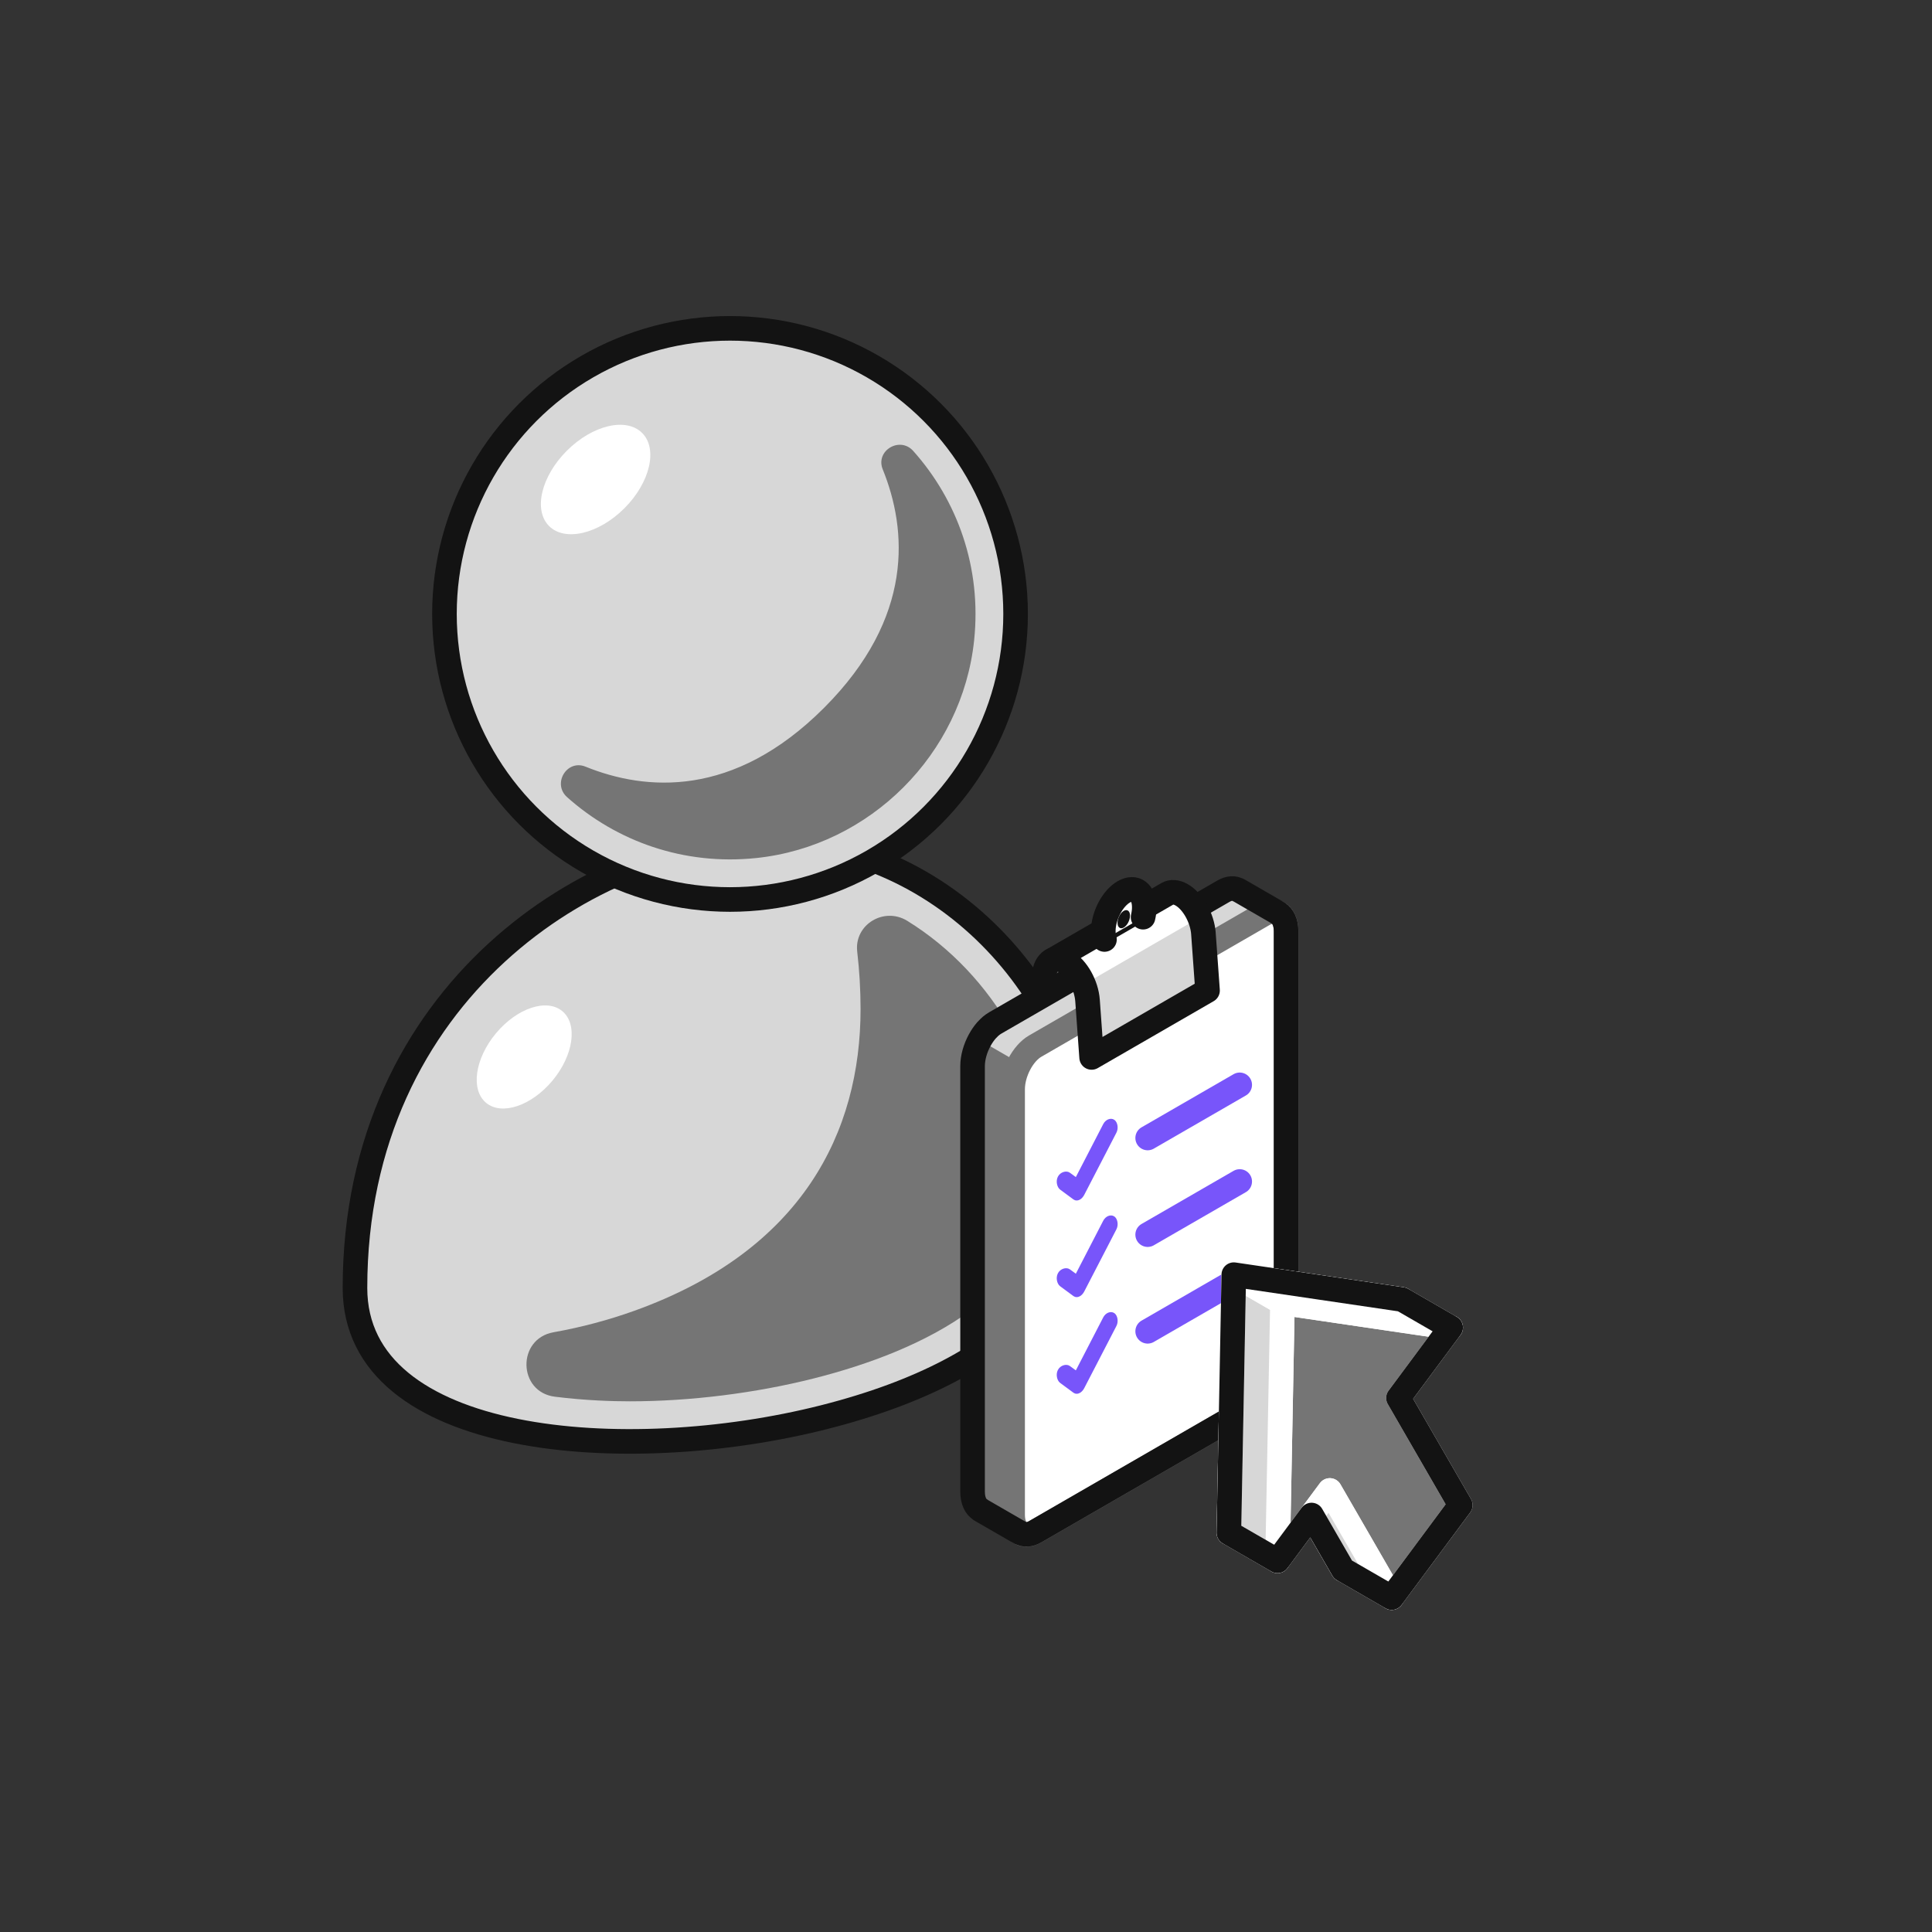 <?xml version="1.0" encoding="UTF-8"?><svg id="Icons" xmlns="http://www.w3.org/2000/svg" viewBox="0 0 126.41 126.41"><rect x="0" y="0" width="126.41" height="126.41" fill="#333333" stroke="none"/><defs><style>.cls-1,.cls-2,.cls-3{fill:none;}.cls-4,.cls-5,.cls-6{fill:#fff;}.cls-7,.cls-8{fill:#d7d7d7;}.cls-9{fill:#131313;}.cls-10,.cls-11{fill:#757575;}.cls-11,.cls-5,.cls-6,.cls-8,.cls-2{stroke-linecap:round;stroke-linejoin:round;}.cls-11,.cls-5,.cls-6,.cls-8,.cls-2,.cls-3{stroke-width:1.609px;}.cls-11,.cls-8{stroke:#fff;}.cls-5,.cls-12{stroke:#7855fa;}.cls-6{stroke:#757575;}.cls-12{fill:#7855fa;stroke-width:.402px;}.cls-12,.cls-3{stroke-miterlimit:10;}.cls-2{stroke:#131313;}.cls-3{stroke:#d7d7d7;}</style></defs><path class="cls-7" d="m50.061,54.972c-11.045,0-26.835,9.842-26.835,29.298,0,10.398,17.764,11.73,30.678,8.459,12.914-3.271,17.369-9.7,17.369-16.354,0-10.828-9.305-21.403-21.213-21.403Z"/><path class="cls-2" d="m50.061,54.972c-11.045,0-26.835,9.842-26.835,29.298,0,10.398,17.764,11.73,30.678,8.459,12.914-3.271,17.369-9.7,17.369-16.354,0-10.828-9.305-21.403-21.213-21.403Z"/><path class="cls-3" d="m41.21,92.563c-3.809,0-16.235-.598-16.235-8.293,0-17.976,14.569-27.55,25.086-27.55,11.47,0,19.464,10.358,19.464,19.655,0,6.931-5.55,12-16.05,14.659-3.891.986-8.247,1.529-12.265,1.529h0Z"/><circle class="cls-7" cx="47.765" cy="40.169" r="18.685"/><path class="cls-10" d="m59.752,29.505c-.877-.982-2.49-.016-1.995,1.205,1.593,3.931,2.08,9.683-3.843,15.607-5.923,5.923-11.675,5.436-15.606,3.844-1.221-.494-2.187,1.118-1.205,1.995,3.229,2.884,7.623,4.484,12.386,3.984,7.442-.781,13.467-6.806,14.248-14.248.5-4.763-1.101-9.159-3.985-12.387Z"/><circle class="cls-2" cx="47.765" cy="40.169" r="18.685"/><ellipse class="cls-4" cx="38.971" cy="31.374" rx="4.306" ry="2.662" transform="translate(-10.771 36.746) rotate(-45)"/><path class="cls-3" d="m47.766,57.106c-9.339,0-16.937-7.598-16.937-16.937s7.598-16.937,16.937-16.937,16.936,7.598,16.936,16.937-7.598,16.937-16.936,16.937Z"/><ellipse class="cls-4" cx="34.298" cy="69.159" rx="3.9" ry="2.411" transform="translate(-40.811 51.327) rotate(-50.267)"/><path class="cls-10" d="m68.651,76.375c0-6.059-3.554-12.586-9.289-16.125-1.517-.936-3.48.241-3.275,2.012.144,1.241.219,2.496.219,3.755,0,8.037-3.799,15.801-14.812,19.751-1.686.605-3.469,1.079-5.28,1.402-2.407.43-2.335,3.91.09,4.216,2.011.254,3.825.302,4.906.302,3.947,0,8.227-.533,12.051-1.502,7.021-1.778,15.39-5.618,15.39-13.812Z"/><g><path class="cls-10" d="m83.638,59.743l-2.618-1.512-.003.009c-.26-.15-.594-.145-.965.069l-14.937,8.624c-.817.472-1.479,1.737-1.479,2.826v27.833c0,.596.202,1.006.515,1.187l-.004.009,2.618,1.512,1.002-3.121,12.284-7.092c.817-.472,1.479-1.737,1.479-2.826v-23.044l2.107-4.474Z"/><path class="cls-10" d="m71.425,69.188l-.268-3.724c-.073-1.015-.687-2.11-1.42-2.534h0c-.733-.423-1.347-.037-1.42.893l-.268,3.414"/><path class="cls-2" d="m71.425,69.188l-.268-3.724c-.073-1.015-.687-2.11-1.42-2.534h0c-.733-.423-1.347-.037-1.42.893l-.268,3.414"/><path class="cls-7" d="m81.017,58.241c-.26-.15-.594-.145-.965.069l-14.937,8.624c-.392.227-.747.638-1.011,1.124l17.427,10.062v-13.901l2.107-4.474-2.618-1.512-.003.009Z"/><path class="cls-6" d="m82.671,91.599l-14.937,8.624c-.817.472-1.479-.029-1.479-1.118v-27.833c0-1.089.662-2.354,1.479-2.826l14.937-8.624c.817-.472,1.479.029,1.479,1.118v27.833c0,1.089-.662,2.354-1.479,2.826Z"/><path class="cls-2" d="m83.634,59.752l.004-.009-2.618-1.512-.003.009c-.26-.15-.594-.145-.965.069l-14.937,8.624c-.099.057-.196.127-.29.206-.073.061-.141.133-.209.205-.019.02-.039.036-.057.056-.171.191-.324.414-.456.656h0c-.286.525-.468,1.136-.468,1.702v27.833c0,.596.202,1.006.515,1.187l-.004.009,2.618,1.512.003-.009c.26.15.594.145.965-.069l14.937-8.624c.817-.472,1.479-1.737,1.479-2.826v-27.833c0-.596-.202-1.006-.515-1.187Z"/><g><path class="cls-7" d="m78.741,61.086c-.073-1.015-.687-2.11-1.42-2.534-.356-.205-.683-.22-.934-.075h0s-7.584,4.378-7.584,4.378v.004c.253-.145.579-.134.934.072.733.423,1.347,1.519,1.42,2.534l.268,3.724,7.584-4.379-.269-3.724Z"/><path class="cls-4" d="m69.736,62.93c.48.277.906.844,1.165,1.487l7.586-4.38c-.26-.642-.687-1.208-1.168-1.485-.356-.205-.683-.22-.934-.075h0s-7.584,4.378-7.584,4.378v.004c.253-.145.579-.134.934.072Z"/><path class="cls-2" d="m78.741,61.086c-.073-1.015-.687-2.11-1.42-2.534-.356-.205-.683-.22-.934-.075h0s-7.584,4.378-7.584,4.378h0s-.006.006-.009.008c.253-.151.583-.141.943.067.733.423,1.347,1.519,1.42,2.534l.268,3.724,7.584-4.379-.269-3.724Z"/><path class="cls-4" d="m73.528,60.741l1.262-.729c.05-.216.079-.434.079-.645,0-.988-.6-1.442-1.341-1.014-.741.428-1.341,1.575-1.341,2.563,0,.21.027.396.077.554l1.264-.73Z"/><ellipse class="cls-9" cx="73.528" cy="60.142" rx=".627" ry=".355" transform="translate(-10.602 104.251) rotate(-66.949)"/><path class="cls-2" d="m74.791,60.012c.05-.216.079-.434.079-.645,0-.988-.6-1.442-1.341-1.014-.741.428-1.341,1.575-1.341,2.563,0,.21.027.396.077.554"/></g></g><g><line class="cls-5" x1="75.091" y1="74.458" x2="81.114" y2="70.981"/><path class="cls-12" d="m70.56,84.637c-.073.042-.147.047-.203.005l-.877-.648c-.112-.085-.196-.376-.084-.59s.378-.271.49-.186l.577.421,1.9-3.676c.112-.214.327-.286.439-.201s.177.368.065.582l-2.103,4.063c-.056.107-.13.187-.203.229Z"/><path class="cls-12" d="m70.56,78.314c-.073.042-.147.047-.203.005l-.877-.648c-.112-.085-.196-.376-.084-.59s.378-.271.49-.186l.577.421,1.9-3.676c.112-.214.327-.286.439-.201s.177.368.065.582l-2.103,4.063c-.056.107-.13.187-.203.229Z"/><line class="cls-5" x1="75.091" y1="80.782" x2="81.114" y2="77.305"/><line class="cls-5" x1="75.091" y1="87.106" x2="81.114" y2="83.629"/><path class="cls-12" d="m70.56,90.961c-.073.042-.147.047-.203.005l-.877-.648c-.112-.085-.196-.376-.084-.59s.378-.271.49-.186l.577.421,1.9-3.676c.112-.214.327-.286.439-.201s.177.368.065.582l-2.103,4.063c-.056.107-.13.187-.203.229Z"/></g><g><polygon class="cls-11" points="91.736 85.024 80.727 83.401 80.405 100.288 83.825 95.682 87.873 102.695 92.365 96.644 88.316 89.631 91.736 85.024"/><polygon class="cls-11" points="94.919 86.862 83.911 85.239 83.589 102.126 87.008 97.52 91.057 104.533 95.549 98.482 91.5 91.469 94.919 86.862"/><polygon class="cls-8" points="91.057 104.533 87.873 102.695 85.814 99.128 87.008 97.52 91.057 104.533"/><polygon class="cls-8" points="83.589 102.126 80.405 100.288 80.727 83.401 83.911 85.239 83.589 102.126"/><polygon class="cls-8" points="94.919 86.862 91.736 85.024 80.727 83.401 83.911 85.239 94.919 86.862"/><polygon class="cls-2" points="91.5 91.469 94.919 86.862 91.736 85.024 80.727 83.401 80.405 100.289 83.589 102.126 85.814 99.128 85.814 99.128 85.814 99.128 87.873 102.695 91.057 104.533 95.549 98.481 91.5 91.469"/></g><rect class="cls-1" x="56.002" y="57.744" width="47.182" height="47.182"/><rect class="cls-1" x="56.002" y="57.744" width="47.182" height="47.182"/></svg>